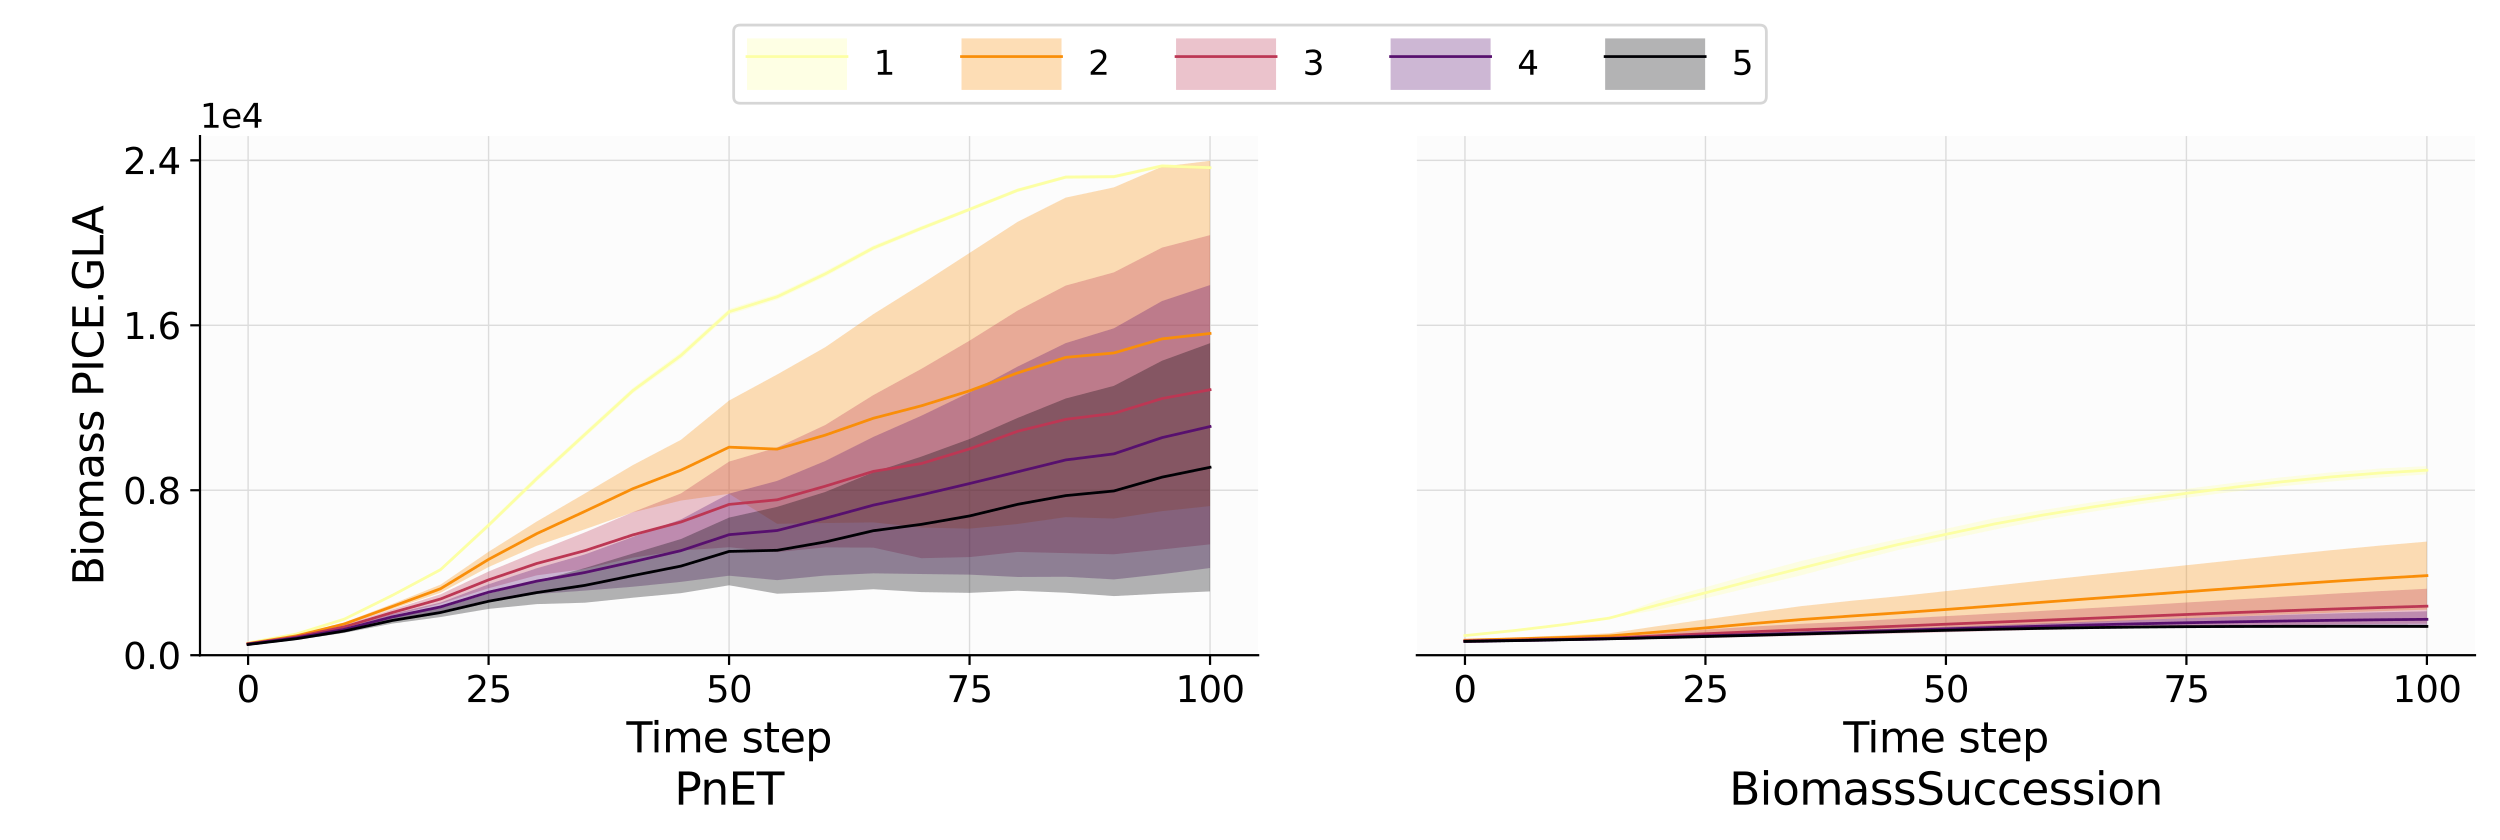<?xml version="1.0" encoding="utf-8" standalone="no"?>
<!DOCTYPE svg PUBLIC "-//W3C//DTD SVG 1.1//EN"
  "http://www.w3.org/Graphics/SVG/1.1/DTD/svg11.dtd">
<svg xmlns:xlink="http://www.w3.org/1999/xlink" width="900pt" height="302.4pt" viewBox="0 0 900 302.4" xmlns="http://www.w3.org/2000/svg" version="1.1">
 <defs>
  <style type="text/css">*{stroke-linejoin: round; stroke-linecap: butt}</style>
 </defs>
 <g id="figure_1">
  <g id="patch_1">
   <path d="M 0 302.4 
L 900 302.4 
L 900 0 
L 0 0 
z
" style="fill: #ffffff"/>
  </g>
  <g id="axes_1">
   <g id="patch_2">
    <path d="M 72 235.872 
L 452.93 235.872 
L 452.93 48.989 
L 72 48.989 
z
" style="fill: #fcfcfc"/>
   </g>
   <g id="matplotlib.axis_1">
    <g id="xtick_1">
     <g id="line2d_1">
      <path d="M 89.315 235.872 
L 89.315 48.989 
" clip-path="url(#p91e20b090f)" style="fill: none; stroke: #dcdcdc; stroke-width: 0.5; stroke-linecap: square"/>
     </g>
     <g id="line2d_2">
      <defs>
       <path id="m07c3b98fb4" d="M 0 0 
L 0 3.5 
" style="stroke: #000000; stroke-width: 0.8"/>
      </defs>
      <g>
       <use xlink:href="#m07c3b98fb4" x="89.315" y="235.872" style="stroke: #000000; stroke-width: 0.8"/>
      </g>
     </g>
     <g id="text_1">
      <!-- 0 -->
      <g transform="translate(85.179 252.75) scale(0.13 -0.13)">
       <defs>
        <path id="DejaVuSans-30" d="M 2034 4250 
Q 1547 4250 1301 3770 
Q 1056 3291 1056 2328 
Q 1056 1369 1301 889 
Q 1547 409 2034 409 
Q 2525 409 2770 889 
Q 3016 1369 3016 2328 
Q 3016 3291 2770 3770 
Q 2525 4250 2034 4250 
z
M 2034 4750 
Q 2819 4750 3233 4129 
Q 3647 3509 3647 2328 
Q 3647 1150 3233 529 
Q 2819 -91 2034 -91 
Q 1250 -91 836 529 
Q 422 1150 422 2328 
Q 422 3509 836 4129 
Q 1250 4750 2034 4750 
z
" transform="scale(0.016)"/>
       </defs>
       <use xlink:href="#DejaVuSans-30"/>
      </g>
     </g>
    </g>
    <g id="xtick_2">
     <g id="line2d_3">
      <path d="M 175.89 235.872 
L 175.89 48.989 
" clip-path="url(#p91e20b090f)" style="fill: none; stroke: #dcdcdc; stroke-width: 0.5; stroke-linecap: square"/>
     </g>
     <g id="line2d_4">
      <g>
       <use xlink:href="#m07c3b98fb4" x="175.89" y="235.872" style="stroke: #000000; stroke-width: 0.8"/>
      </g>
     </g>
     <g id="text_2">
      <!-- 25 -->
      <g transform="translate(167.619 252.75) scale(0.13 -0.13)">
       <defs>
        <path id="DejaVuSans-32" d="M 1228 531 
L 3431 531 
L 3431 0 
L 469 0 
L 469 531 
Q 828 903 1448 1529 
Q 2069 2156 2228 2338 
Q 2531 2678 2651 2914 
Q 2772 3150 2772 3378 
Q 2772 3750 2511 3984 
Q 2250 4219 1831 4219 
Q 1534 4219 1204 4116 
Q 875 4013 500 3803 
L 500 4441 
Q 881 4594 1212 4672 
Q 1544 4750 1819 4750 
Q 2544 4750 2975 4387 
Q 3406 4025 3406 3419 
Q 3406 3131 3298 2873 
Q 3191 2616 2906 2266 
Q 2828 2175 2409 1742 
Q 1991 1309 1228 531 
z
" transform="scale(0.016)"/>
        <path id="DejaVuSans-35" d="M 691 4666 
L 3169 4666 
L 3169 4134 
L 1269 4134 
L 1269 2991 
Q 1406 3038 1543 3061 
Q 1681 3084 1819 3084 
Q 2600 3084 3056 2656 
Q 3513 2228 3513 1497 
Q 3513 744 3044 326 
Q 2575 -91 1722 -91 
Q 1428 -91 1123 -41 
Q 819 9 494 109 
L 494 744 
Q 775 591 1075 516 
Q 1375 441 1709 441 
Q 2250 441 2565 725 
Q 2881 1009 2881 1497 
Q 2881 1984 2565 2268 
Q 2250 2553 1709 2553 
Q 1456 2553 1204 2497 
Q 953 2441 691 2322 
L 691 4666 
z
" transform="scale(0.016)"/>
       </defs>
       <use xlink:href="#DejaVuSans-32"/>
       <use xlink:href="#DejaVuSans-35" x="63.623"/>
      </g>
     </g>
    </g>
    <g id="xtick_3">
     <g id="line2d_5">
      <path d="M 262.465 235.872 
L 262.465 48.989 
" clip-path="url(#p91e20b090f)" style="fill: none; stroke: #dcdcdc; stroke-width: 0.5; stroke-linecap: square"/>
     </g>
     <g id="line2d_6">
      <g>
       <use xlink:href="#m07c3b98fb4" x="262.465" y="235.872" style="stroke: #000000; stroke-width: 0.8"/>
      </g>
     </g>
     <g id="text_3">
      <!-- 50 -->
      <g transform="translate(254.194 252.75) scale(0.13 -0.13)">
       <use xlink:href="#DejaVuSans-35"/>
       <use xlink:href="#DejaVuSans-30" x="63.623"/>
      </g>
     </g>
    </g>
    <g id="xtick_4">
     <g id="line2d_7">
      <path d="M 349.04 235.872 
L 349.04 48.989 
" clip-path="url(#p91e20b090f)" style="fill: none; stroke: #dcdcdc; stroke-width: 0.5; stroke-linecap: square"/>
     </g>
     <g id="line2d_8">
      <g>
       <use xlink:href="#m07c3b98fb4" x="349.04" y="235.872" style="stroke: #000000; stroke-width: 0.8"/>
      </g>
     </g>
     <g id="text_4">
      <!-- 75 -->
      <g transform="translate(340.769 252.75) scale(0.13 -0.13)">
       <defs>
        <path id="DejaVuSans-37" d="M 525 4666 
L 3525 4666 
L 3525 4397 
L 1831 0 
L 1172 0 
L 2766 4134 
L 525 4134 
L 525 4666 
z
" transform="scale(0.016)"/>
       </defs>
       <use xlink:href="#DejaVuSans-37"/>
       <use xlink:href="#DejaVuSans-35" x="63.623"/>
      </g>
     </g>
    </g>
    <g id="xtick_5">
     <g id="line2d_9">
      <path d="M 435.615 235.872 
L 435.615 48.989 
" clip-path="url(#p91e20b090f)" style="fill: none; stroke: #dcdcdc; stroke-width: 0.5; stroke-linecap: square"/>
     </g>
     <g id="line2d_10">
      <g>
       <use xlink:href="#m07c3b98fb4" x="435.615" y="235.872" style="stroke: #000000; stroke-width: 0.8"/>
      </g>
     </g>
     <g id="text_5">
      <!-- 100 -->
      <g transform="translate(423.208 252.75) scale(0.13 -0.13)">
       <defs>
        <path id="DejaVuSans-31" d="M 794 531 
L 1825 531 
L 1825 4091 
L 703 3866 
L 703 4441 
L 1819 4666 
L 2450 4666 
L 2450 531 
L 3481 531 
L 3481 0 
L 794 0 
L 794 531 
z
" transform="scale(0.016)"/>
       </defs>
       <use xlink:href="#DejaVuSans-31"/>
       <use xlink:href="#DejaVuSans-30" x="63.623"/>
       <use xlink:href="#DejaVuSans-30" x="127.246"/>
      </g>
     </g>
    </g>
    <g id="text_6">
     <!-- Time step -->
     <g transform="translate(225.508 270.851) scale(0.15 -0.15)">
      <defs>
       <path id="DejaVuSans-54" d="M -19 4666 
L 3928 4666 
L 3928 4134 
L 2272 4134 
L 2272 0 
L 1638 0 
L 1638 4134 
L -19 4134 
L -19 4666 
z
" transform="scale(0.016)"/>
       <path id="DejaVuSans-69" d="M 603 3500 
L 1178 3500 
L 1178 0 
L 603 0 
L 603 3500 
z
M 603 4863 
L 1178 4863 
L 1178 4134 
L 603 4134 
L 603 4863 
z
" transform="scale(0.016)"/>
       <path id="DejaVuSans-6d" d="M 3328 2828 
Q 3544 3216 3844 3400 
Q 4144 3584 4550 3584 
Q 5097 3584 5394 3201 
Q 5691 2819 5691 2113 
L 5691 0 
L 5113 0 
L 5113 2094 
Q 5113 2597 4934 2840 
Q 4756 3084 4391 3084 
Q 3944 3084 3684 2787 
Q 3425 2491 3425 1978 
L 3425 0 
L 2847 0 
L 2847 2094 
Q 2847 2600 2669 2842 
Q 2491 3084 2119 3084 
Q 1678 3084 1418 2786 
Q 1159 2488 1159 1978 
L 1159 0 
L 581 0 
L 581 3500 
L 1159 3500 
L 1159 2956 
Q 1356 3278 1631 3431 
Q 1906 3584 2284 3584 
Q 2666 3584 2933 3390 
Q 3200 3197 3328 2828 
z
" transform="scale(0.016)"/>
       <path id="DejaVuSans-65" d="M 3597 1894 
L 3597 1613 
L 953 1613 
Q 991 1019 1311 708 
Q 1631 397 2203 397 
Q 2534 397 2845 478 
Q 3156 559 3463 722 
L 3463 178 
Q 3153 47 2828 -22 
Q 2503 -91 2169 -91 
Q 1331 -91 842 396 
Q 353 884 353 1716 
Q 353 2575 817 3079 
Q 1281 3584 2069 3584 
Q 2775 3584 3186 3129 
Q 3597 2675 3597 1894 
z
M 3022 2063 
Q 3016 2534 2758 2815 
Q 2500 3097 2075 3097 
Q 1594 3097 1305 2825 
Q 1016 2553 972 2059 
L 3022 2063 
z
" transform="scale(0.016)"/>
       <path id="DejaVuSans-20" transform="scale(0.016)"/>
       <path id="DejaVuSans-73" d="M 2834 3397 
L 2834 2853 
Q 2591 2978 2328 3040 
Q 2066 3103 1784 3103 
Q 1356 3103 1142 2972 
Q 928 2841 928 2578 
Q 928 2378 1081 2264 
Q 1234 2150 1697 2047 
L 1894 2003 
Q 2506 1872 2764 1633 
Q 3022 1394 3022 966 
Q 3022 478 2636 193 
Q 2250 -91 1575 -91 
Q 1294 -91 989 -36 
Q 684 19 347 128 
L 347 722 
Q 666 556 975 473 
Q 1284 391 1588 391 
Q 1994 391 2212 530 
Q 2431 669 2431 922 
Q 2431 1156 2273 1281 
Q 2116 1406 1581 1522 
L 1381 1569 
Q 847 1681 609 1914 
Q 372 2147 372 2553 
Q 372 3047 722 3315 
Q 1072 3584 1716 3584 
Q 2034 3584 2315 3537 
Q 2597 3491 2834 3397 
z
" transform="scale(0.016)"/>
       <path id="DejaVuSans-74" d="M 1172 4494 
L 1172 3500 
L 2356 3500 
L 2356 3053 
L 1172 3053 
L 1172 1153 
Q 1172 725 1289 603 
Q 1406 481 1766 481 
L 2356 481 
L 2356 0 
L 1766 0 
Q 1100 0 847 248 
Q 594 497 594 1153 
L 594 3053 
L 172 3053 
L 172 3500 
L 594 3500 
L 594 4494 
L 1172 4494 
z
" transform="scale(0.016)"/>
       <path id="DejaVuSans-70" d="M 1159 525 
L 1159 -1331 
L 581 -1331 
L 581 3500 
L 1159 3500 
L 1159 2969 
Q 1341 3281 1617 3432 
Q 1894 3584 2278 3584 
Q 2916 3584 3314 3078 
Q 3713 2572 3713 1747 
Q 3713 922 3314 415 
Q 2916 -91 2278 -91 
Q 1894 -91 1617 61 
Q 1341 213 1159 525 
z
M 3116 1747 
Q 3116 2381 2855 2742 
Q 2594 3103 2138 3103 
Q 1681 3103 1420 2742 
Q 1159 2381 1159 1747 
Q 1159 1113 1420 752 
Q 1681 391 2138 391 
Q 2594 391 2855 752 
Q 3116 1113 3116 1747 
z
" transform="scale(0.016)"/>
      </defs>
      <use xlink:href="#DejaVuSans-54"/>
      <use xlink:href="#DejaVuSans-69" x="57.959"/>
      <use xlink:href="#DejaVuSans-6d" x="85.742"/>
      <use xlink:href="#DejaVuSans-65" x="183.154"/>
      <use xlink:href="#DejaVuSans-20" x="244.678"/>
      <use xlink:href="#DejaVuSans-73" x="276.465"/>
      <use xlink:href="#DejaVuSans-74" x="328.564"/>
      <use xlink:href="#DejaVuSans-65" x="367.773"/>
      <use xlink:href="#DejaVuSans-70" x="429.297"/>
     </g>
    </g>
   </g>
   <g id="matplotlib.axis_2">
    <g id="ytick_1">
     <g id="line2d_11">
      <path d="M 72 235.872 
L 452.93 235.872 
" clip-path="url(#p91e20b090f)" style="fill: none; stroke: #dcdcdc; stroke-width: 0.5; stroke-linecap: square"/>
     </g>
     <g id="line2d_12">
      <defs>
       <path id="m79fc0d1251" d="M 0 0 
L -3.5 0 
" style="stroke: #000000; stroke-width: 0.8"/>
      </defs>
      <g>
       <use xlink:href="#m79fc0d1251" x="72" y="235.872" style="stroke: #000000; stroke-width: 0.8"/>
      </g>
     </g>
     <g id="text_7">
      <!-- 0.0 -->
      <g transform="translate(44.326 240.811) scale(0.13 -0.13)">
       <defs>
        <path id="DejaVuSans-2e" d="M 684 794 
L 1344 794 
L 1344 0 
L 684 0 
L 684 794 
z
" transform="scale(0.016)"/>
       </defs>
       <use xlink:href="#DejaVuSans-30"/>
       <use xlink:href="#DejaVuSans-2e" x="63.623"/>
       <use xlink:href="#DejaVuSans-30" x="95.41"/>
      </g>
     </g>
    </g>
    <g id="ytick_2">
     <g id="line2d_13">
      <path d="M 72 176.489 
L 452.93 176.489 
" clip-path="url(#p91e20b090f)" style="fill: none; stroke: #dcdcdc; stroke-width: 0.5; stroke-linecap: square"/>
     </g>
     <g id="line2d_14">
      <g>
       <use xlink:href="#m79fc0d1251" x="72" y="176.489" style="stroke: #000000; stroke-width: 0.8"/>
      </g>
     </g>
     <g id="text_8">
      <!-- 0.8 -->
      <g transform="translate(44.326 181.428) scale(0.13 -0.13)">
       <defs>
        <path id="DejaVuSans-38" d="M 2034 2216 
Q 1584 2216 1326 1975 
Q 1069 1734 1069 1313 
Q 1069 891 1326 650 
Q 1584 409 2034 409 
Q 2484 409 2743 651 
Q 3003 894 3003 1313 
Q 3003 1734 2745 1975 
Q 2488 2216 2034 2216 
z
M 1403 2484 
Q 997 2584 770 2862 
Q 544 3141 544 3541 
Q 544 4100 942 4425 
Q 1341 4750 2034 4750 
Q 2731 4750 3128 4425 
Q 3525 4100 3525 3541 
Q 3525 3141 3298 2862 
Q 3072 2584 2669 2484 
Q 3125 2378 3379 2068 
Q 3634 1759 3634 1313 
Q 3634 634 3220 271 
Q 2806 -91 2034 -91 
Q 1263 -91 848 271 
Q 434 634 434 1313 
Q 434 1759 690 2068 
Q 947 2378 1403 2484 
z
M 1172 3481 
Q 1172 3119 1398 2916 
Q 1625 2713 2034 2713 
Q 2441 2713 2670 2916 
Q 2900 3119 2900 3481 
Q 2900 3844 2670 4047 
Q 2441 4250 2034 4250 
Q 1625 4250 1398 4047 
Q 1172 3844 1172 3481 
z
" transform="scale(0.016)"/>
       </defs>
       <use xlink:href="#DejaVuSans-30"/>
       <use xlink:href="#DejaVuSans-2e" x="63.623"/>
       <use xlink:href="#DejaVuSans-38" x="95.41"/>
      </g>
     </g>
    </g>
    <g id="ytick_3">
     <g id="line2d_15">
      <path d="M 72 117.105 
L 452.93 117.105 
" clip-path="url(#p91e20b090f)" style="fill: none; stroke: #dcdcdc; stroke-width: 0.5; stroke-linecap: square"/>
     </g>
     <g id="line2d_16">
      <g>
       <use xlink:href="#m79fc0d1251" x="72" y="117.105" style="stroke: #000000; stroke-width: 0.8"/>
      </g>
     </g>
     <g id="text_9">
      <!-- 1.6 -->
      <g transform="translate(44.326 122.044) scale(0.13 -0.13)">
       <defs>
        <path id="DejaVuSans-36" d="M 2113 2584 
Q 1688 2584 1439 2293 
Q 1191 2003 1191 1497 
Q 1191 994 1439 701 
Q 1688 409 2113 409 
Q 2538 409 2786 701 
Q 3034 994 3034 1497 
Q 3034 2003 2786 2293 
Q 2538 2584 2113 2584 
z
M 3366 4563 
L 3366 3988 
Q 3128 4100 2886 4159 
Q 2644 4219 2406 4219 
Q 1781 4219 1451 3797 
Q 1122 3375 1075 2522 
Q 1259 2794 1537 2939 
Q 1816 3084 2150 3084 
Q 2853 3084 3261 2657 
Q 3669 2231 3669 1497 
Q 3669 778 3244 343 
Q 2819 -91 2113 -91 
Q 1303 -91 875 529 
Q 447 1150 447 2328 
Q 447 3434 972 4092 
Q 1497 4750 2381 4750 
Q 2619 4750 2861 4703 
Q 3103 4656 3366 4563 
z
" transform="scale(0.016)"/>
       </defs>
       <use xlink:href="#DejaVuSans-31"/>
       <use xlink:href="#DejaVuSans-2e" x="63.623"/>
       <use xlink:href="#DejaVuSans-36" x="95.41"/>
      </g>
     </g>
    </g>
    <g id="ytick_4">
     <g id="line2d_17">
      <path d="M 72 57.722 
L 452.93 57.722 
" clip-path="url(#p91e20b090f)" style="fill: none; stroke: #dcdcdc; stroke-width: 0.5; stroke-linecap: square"/>
     </g>
     <g id="line2d_18">
      <g>
       <use xlink:href="#m79fc0d1251" x="72" y="57.722" style="stroke: #000000; stroke-width: 0.8"/>
      </g>
     </g>
     <g id="text_10">
      <!-- 2.4 -->
      <g transform="translate(44.326 62.661) scale(0.13 -0.13)">
       <defs>
        <path id="DejaVuSans-34" d="M 2419 4116 
L 825 1625 
L 2419 1625 
L 2419 4116 
z
M 2253 4666 
L 3047 4666 
L 3047 1625 
L 3713 1625 
L 3713 1100 
L 3047 1100 
L 3047 0 
L 2419 0 
L 2419 1100 
L 313 1100 
L 313 1709 
L 2253 4666 
z
" transform="scale(0.016)"/>
       </defs>
       <use xlink:href="#DejaVuSans-32"/>
       <use xlink:href="#DejaVuSans-2e" x="63.623"/>
       <use xlink:href="#DejaVuSans-34" x="95.41"/>
      </g>
     </g>
    </g>
    <g id="text_11">
     <!-- Biomass PICE.GLA -->
     <g transform="translate(37.206 210.732) rotate(-90) scale(0.15 -0.15)">
      <defs>
       <path id="DejaVuSans-42" d="M 1259 2228 
L 1259 519 
L 2272 519 
Q 2781 519 3026 730 
Q 3272 941 3272 1375 
Q 3272 1813 3026 2020 
Q 2781 2228 2272 2228 
L 1259 2228 
z
M 1259 4147 
L 1259 2741 
L 2194 2741 
Q 2656 2741 2882 2914 
Q 3109 3088 3109 3444 
Q 3109 3797 2882 3972 
Q 2656 4147 2194 4147 
L 1259 4147 
z
M 628 4666 
L 2241 4666 
Q 2963 4666 3353 4366 
Q 3744 4066 3744 3513 
Q 3744 3084 3544 2831 
Q 3344 2578 2956 2516 
Q 3422 2416 3680 2098 
Q 3938 1781 3938 1306 
Q 3938 681 3513 340 
Q 3088 0 2303 0 
L 628 0 
L 628 4666 
z
" transform="scale(0.016)"/>
       <path id="DejaVuSans-6f" d="M 1959 3097 
Q 1497 3097 1228 2736 
Q 959 2375 959 1747 
Q 959 1119 1226 758 
Q 1494 397 1959 397 
Q 2419 397 2687 759 
Q 2956 1122 2956 1747 
Q 2956 2369 2687 2733 
Q 2419 3097 1959 3097 
z
M 1959 3584 
Q 2709 3584 3137 3096 
Q 3566 2609 3566 1747 
Q 3566 888 3137 398 
Q 2709 -91 1959 -91 
Q 1206 -91 779 398 
Q 353 888 353 1747 
Q 353 2609 779 3096 
Q 1206 3584 1959 3584 
z
" transform="scale(0.016)"/>
       <path id="DejaVuSans-61" d="M 2194 1759 
Q 1497 1759 1228 1600 
Q 959 1441 959 1056 
Q 959 750 1161 570 
Q 1363 391 1709 391 
Q 2188 391 2477 730 
Q 2766 1069 2766 1631 
L 2766 1759 
L 2194 1759 
z
M 3341 1997 
L 3341 0 
L 2766 0 
L 2766 531 
Q 2569 213 2275 61 
Q 1981 -91 1556 -91 
Q 1019 -91 701 211 
Q 384 513 384 1019 
Q 384 1609 779 1909 
Q 1175 2209 1959 2209 
L 2766 2209 
L 2766 2266 
Q 2766 2663 2505 2880 
Q 2244 3097 1772 3097 
Q 1472 3097 1187 3025 
Q 903 2953 641 2809 
L 641 3341 
Q 956 3463 1253 3523 
Q 1550 3584 1831 3584 
Q 2591 3584 2966 3190 
Q 3341 2797 3341 1997 
z
" transform="scale(0.016)"/>
       <path id="DejaVuSans-50" d="M 1259 4147 
L 1259 2394 
L 2053 2394 
Q 2494 2394 2734 2622 
Q 2975 2850 2975 3272 
Q 2975 3691 2734 3919 
Q 2494 4147 2053 4147 
L 1259 4147 
z
M 628 4666 
L 2053 4666 
Q 2838 4666 3239 4311 
Q 3641 3956 3641 3272 
Q 3641 2581 3239 2228 
Q 2838 1875 2053 1875 
L 1259 1875 
L 1259 0 
L 628 0 
L 628 4666 
z
" transform="scale(0.016)"/>
       <path id="DejaVuSans-49" d="M 628 4666 
L 1259 4666 
L 1259 0 
L 628 0 
L 628 4666 
z
" transform="scale(0.016)"/>
       <path id="DejaVuSans-43" d="M 4122 4306 
L 4122 3641 
Q 3803 3938 3442 4084 
Q 3081 4231 2675 4231 
Q 1875 4231 1450 3742 
Q 1025 3253 1025 2328 
Q 1025 1406 1450 917 
Q 1875 428 2675 428 
Q 3081 428 3442 575 
Q 3803 722 4122 1019 
L 4122 359 
Q 3791 134 3420 21 
Q 3050 -91 2638 -91 
Q 1578 -91 968 557 
Q 359 1206 359 2328 
Q 359 3453 968 4101 
Q 1578 4750 2638 4750 
Q 3056 4750 3426 4639 
Q 3797 4528 4122 4306 
z
" transform="scale(0.016)"/>
       <path id="DejaVuSans-45" d="M 628 4666 
L 3578 4666 
L 3578 4134 
L 1259 4134 
L 1259 2753 
L 3481 2753 
L 3481 2222 
L 1259 2222 
L 1259 531 
L 3634 531 
L 3634 0 
L 628 0 
L 628 4666 
z
" transform="scale(0.016)"/>
       <path id="DejaVuSans-47" d="M 3809 666 
L 3809 1919 
L 2778 1919 
L 2778 2438 
L 4434 2438 
L 4434 434 
Q 4069 175 3628 42 
Q 3188 -91 2688 -91 
Q 1594 -91 976 548 
Q 359 1188 359 2328 
Q 359 3472 976 4111 
Q 1594 4750 2688 4750 
Q 3144 4750 3555 4637 
Q 3966 4525 4313 4306 
L 4313 3634 
Q 3963 3931 3569 4081 
Q 3175 4231 2741 4231 
Q 1884 4231 1454 3753 
Q 1025 3275 1025 2328 
Q 1025 1384 1454 906 
Q 1884 428 2741 428 
Q 3075 428 3337 486 
Q 3600 544 3809 666 
z
" transform="scale(0.016)"/>
       <path id="DejaVuSans-4c" d="M 628 4666 
L 1259 4666 
L 1259 531 
L 3531 531 
L 3531 0 
L 628 0 
L 628 4666 
z
" transform="scale(0.016)"/>
       <path id="DejaVuSans-41" d="M 2188 4044 
L 1331 1722 
L 3047 1722 
L 2188 4044 
z
M 1831 4666 
L 2547 4666 
L 4325 0 
L 3669 0 
L 3244 1197 
L 1141 1197 
L 716 0 
L 50 0 
L 1831 4666 
z
" transform="scale(0.016)"/>
      </defs>
      <use xlink:href="#DejaVuSans-42"/>
      <use xlink:href="#DejaVuSans-69" x="68.604"/>
      <use xlink:href="#DejaVuSans-6f" x="96.387"/>
      <use xlink:href="#DejaVuSans-6d" x="157.568"/>
      <use xlink:href="#DejaVuSans-61" x="254.98"/>
      <use xlink:href="#DejaVuSans-73" x="316.26"/>
      <use xlink:href="#DejaVuSans-73" x="368.359"/>
      <use xlink:href="#DejaVuSans-20" x="420.459"/>
      <use xlink:href="#DejaVuSans-50" x="452.246"/>
      <use xlink:href="#DejaVuSans-49" x="512.549"/>
      <use xlink:href="#DejaVuSans-43" x="542.041"/>
      <use xlink:href="#DejaVuSans-45" x="611.865"/>
      <use xlink:href="#DejaVuSans-2e" x="675.049"/>
      <use xlink:href="#DejaVuSans-47" x="706.836"/>
      <use xlink:href="#DejaVuSans-4c" x="784.326"/>
      <use xlink:href="#DejaVuSans-41" x="842.289"/>
     </g>
    </g>
    <g id="text_12">
     <!-- 1e4 -->
     <g transform="translate(72 45.989) scale(0.12 -0.12)">
      <use xlink:href="#DejaVuSans-31"/>
      <use xlink:href="#DejaVuSans-65" x="63.623"/>
      <use xlink:href="#DejaVuSans-34" x="125.146"/>
     </g>
    </g>
   </g>
   <g id="PolyCollection_1">
    <defs>
     <path id="m59a5bcee38" d="M 89.315 -70.89 
L 89.315 -70.999 
L 106.63 -74.256 
L 123.945 -79.712 
L 141.26 -88.484 
L 158.575 -97.867 
L 175.89 -114.173 
L 193.205 -131.077 
L 210.52 -146.946 
L 227.835 -162.771 
L 245.15 -175.594 
L 262.465 -191.21 
L 279.78 -196.551 
L 297.095 -204.774 
L 314.41 -214.007 
L 331.725 -221.009 
L 349.04 -227.708 
L 366.355 -234.58 
L 383.67 -239.233 
L 400.985 -239.415 
L 418.3 -243.272 
L 435.615 -242.624 
L 435.615 -241.446 
L 435.615 -241.446 
L 418.3 -242.032 
L 400.985 -238.185 
L 383.67 -238.05 
L 366.355 -233.256 
L 349.04 -226.361 
L 331.725 -219.463 
L 314.41 -212.286 
L 297.095 -202.834 
L 279.78 -194.577 
L 262.465 -189.113 
L 245.15 -173.283 
L 227.835 -160.783 
L 210.52 -144.973 
L 193.205 -129.081 
L 175.89 -112.471 
L 158.575 -96.75 
L 141.26 -87.698 
L 123.945 -79.309 
L 106.63 -74.032 
L 89.315 -70.89 
z
"/>
    </defs>
    <g clip-path="url(#p91e20b090f)">
     <use xlink:href="#m59a5bcee38" x="0" y="302.4" style="fill: #fcffa4; fill-opacity: 0.3"/>
    </g>
   </g>
   <g id="PolyCollection_2">
    <defs>
     <path id="md9b98020d4" d="M 89.315 -70.555 
L 89.315 -70.898 
L 106.63 -73.799 
L 123.945 -78.321 
L 141.26 -84.985 
L 158.575 -91.921 
L 175.89 -103.777 
L 193.205 -114.647 
L 210.52 -124.739 
L 227.835 -134.977 
L 245.15 -144.082 
L 262.465 -158.211 
L 279.78 -167.599 
L 297.095 -177.419 
L 314.41 -189.319 
L 331.725 -200.155 
L 349.04 -211.353 
L 366.355 -222.553 
L 383.67 -231.266 
L 400.985 -234.951 
L 418.3 -242.408 
L 435.615 -244.512 
L 435.615 -120.212 
L 435.615 -120.212 
L 418.3 -118.396 
L 400.985 -115.724 
L 383.67 -116.234 
L 366.355 -113.773 
L 349.04 -112.091 
L 331.725 -112.49 
L 314.41 -114.346 
L 297.095 -114.107 
L 279.78 -113.834 
L 262.465 -124.632 
L 245.15 -122.199 
L 227.835 -117.961 
L 210.52 -111.855 
L 193.205 -105.916 
L 175.89 -98.266 
L 158.575 -88.987 
L 141.26 -83.166 
L 123.945 -77.233 
L 106.63 -73.184 
L 89.315 -70.555 
z
"/>
    </defs>
    <g clip-path="url(#p91e20b090f)">
     <use xlink:href="#md9b98020d4" x="0" y="302.4" style="fill: #f98e09; fill-opacity: 0.3"/>
    </g>
   </g>
   <g id="PolyCollection_3">
    <defs>
     <path id="m17a793e70e" d="M 89.315 -70.382 
L 89.315 -70.83 
L 106.63 -73.506 
L 123.945 -77.425 
L 141.26 -83.016 
L 158.575 -88.458 
L 175.89 -96.667 
L 193.205 -103.808 
L 210.52 -110.731 
L 227.835 -118.035 
L 245.15 -124.776 
L 262.465 -136.234 
L 279.78 -141.32 
L 297.095 -149.398 
L 314.41 -160.179 
L 331.725 -169.633 
L 349.04 -179.773 
L 366.355 -190.6 
L 383.67 -199.6 
L 400.985 -204.345 
L 418.3 -213.256 
L 435.615 -217.757 
L 435.615 -106.44 
L 435.615 -106.44 
L 418.3 -104.606 
L 400.985 -102.856 
L 383.67 -103.277 
L 366.355 -103.7 
L 349.04 -101.848 
L 331.725 -101.448 
L 314.41 -105.246 
L 297.095 -105.354 
L 279.78 -103.634 
L 262.465 -105.397 
L 245.15 -104.194 
L 227.835 -101.655 
L 210.52 -97.584 
L 193.205 -95.275 
L 175.89 -90.639 
L 158.575 -85.057 
L 141.26 -80.771 
L 123.945 -76.041 
L 106.63 -72.7 
L 89.315 -70.382 
z
"/>
    </defs>
    <g clip-path="url(#p91e20b090f)">
     <use xlink:href="#m17a793e70e" x="0" y="302.4" style="fill: #bc3754; fill-opacity: 0.3"/>
    </g>
   </g>
   <g id="PolyCollection_4">
    <defs>
     <path id="mec949d77ba" d="M 89.315 -70.26 
L 89.315 -70.744 
L 106.63 -73.19 
L 123.945 -76.527 
L 141.26 -81.417 
L 158.575 -85.492 
L 175.89 -92.056 
L 193.205 -97.833 
L 210.52 -102.801 
L 227.835 -109.113 
L 245.15 -115.42 
L 262.465 -124.693 
L 279.78 -129.292 
L 297.095 -136.452 
L 314.41 -145.124 
L 331.725 -152.762 
L 349.04 -161.133 
L 366.355 -170.438 
L 383.67 -178.896 
L 400.985 -184.21 
L 418.3 -194.029 
L 435.615 -199.782 
L 435.615 -97.916 
L 435.615 -97.916 
L 418.3 -95.682 
L 400.985 -93.809 
L 383.67 -94.764 
L 366.355 -94.684 
L 349.04 -95.531 
L 331.725 -95.75 
L 314.41 -95.993 
L 297.095 -95.203 
L 279.78 -93.551 
L 262.465 -95.144 
L 245.15 -92.928 
L 227.835 -91.177 
L 210.52 -89.789 
L 193.205 -88.549 
L 175.89 -86.384 
L 158.575 -82.32 
L 141.26 -79.267 
L 123.945 -75.164 
L 106.63 -72.317 
L 89.315 -70.26 
z
"/>
    </defs>
    <g clip-path="url(#p91e20b090f)">
     <use xlink:href="#mec949d77ba" x="0" y="302.4" style="fill: #57106e; fill-opacity: 0.3"/>
    </g>
   </g>
   <g id="PolyCollection_5">
    <defs>
     <path id="m3519fc91fa" d="M 89.315 -70.138 
L 89.315 -70.633 
L 106.63 -72.891 
L 123.945 -75.899 
L 141.26 -80.169 
L 158.575 -83.541 
L 175.89 -88.721 
L 193.205 -93.229 
L 210.52 -97.894 
L 227.835 -103.153 
L 245.15 -108.358 
L 262.465 -116.074 
L 279.78 -119.938 
L 297.095 -125.305 
L 314.41 -132.411 
L 331.725 -138.04 
L 349.04 -144.358 
L 366.355 -151.956 
L 383.67 -158.947 
L 400.985 -163.493 
L 418.3 -172.532 
L 435.615 -178.859 
L 435.615 -89.493 
L 435.615 -89.493 
L 418.3 -88.708 
L 400.985 -87.81 
L 383.67 -89.021 
L 366.355 -89.731 
L 349.04 -88.968 
L 331.725 -89.239 
L 314.41 -90.284 
L 297.095 -89.312 
L 279.78 -88.661 
L 262.465 -91.694 
L 245.15 -88.862 
L 227.835 -87.224 
L 210.52 -85.423 
L 193.205 -84.921 
L 175.89 -83.195 
L 158.575 -80.263 
L 141.26 -77.914 
L 123.945 -74.567 
L 106.63 -72.024 
L 89.315 -70.138 
z
"/>
    </defs>
    <g clip-path="url(#p91e20b090f)">
     <use xlink:href="#m3519fc91fa" x="0" y="302.4" style="fill: #000004; fill-opacity: 0.3"/>
    </g>
   </g>
   <g id="line2d_19">
    <path d="M 89.315 231.455 
L 106.63 228.256 
L 123.945 222.889 
L 141.26 214.309 
L 158.575 205.092 
L 175.89 189.078 
L 193.205 172.321 
L 210.52 156.441 
L 227.835 140.623 
L 245.15 127.962 
L 262.465 112.238 
L 279.78 106.836 
L 297.095 98.596 
L 314.41 89.254 
L 331.725 82.164 
L 349.04 75.366 
L 366.355 68.482 
L 383.67 63.759 
L 400.985 63.6 
L 418.3 59.748 
L 435.615 60.365 
" clip-path="url(#p91e20b090f)" style="fill: none; stroke: #fcffa4; stroke-linecap: square"/>
   </g>
   <g id="line2d_20">
    <path d="M 89.315 231.674 
L 106.63 228.909 
L 123.945 224.623 
L 141.26 218.325 
L 158.575 211.946 
L 175.89 201.378 
L 193.205 192.119 
L 210.52 184.103 
L 227.835 175.931 
L 245.15 169.26 
L 262.465 160.978 
L 279.78 161.684 
L 297.095 156.637 
L 314.41 150.567 
L 331.725 146.077 
L 349.04 140.678 
L 366.355 134.237 
L 383.67 128.65 
L 400.985 127.062 
L 418.3 121.998 
L 435.615 120.038 
" clip-path="url(#p91e20b090f)" style="fill: none; stroke: #f98e09; stroke-linecap: square"/>
   </g>
   <g id="line2d_21">
    <path d="M 89.315 231.794 
L 106.63 229.297 
L 123.945 225.667 
L 141.26 220.507 
L 158.575 215.642 
L 175.89 208.747 
L 193.205 202.858 
L 210.52 198.242 
L 227.835 192.555 
L 245.15 187.915 
L 262.465 181.585 
L 279.78 179.923 
L 297.095 175.024 
L 314.41 169.688 
L 331.725 166.859 
L 349.04 161.59 
L 366.355 155.25 
L 383.67 150.961 
L 400.985 148.8 
L 418.3 143.469 
L 435.615 140.301 
" clip-path="url(#p91e20b090f)" style="fill: none; stroke: #bc3754; stroke-linecap: square"/>
   </g>
   <g id="line2d_22">
    <path d="M 89.315 231.898 
L 106.63 229.647 
L 123.945 226.554 
L 141.26 222.058 
L 158.575 218.494 
L 175.89 213.18 
L 193.205 209.209 
L 210.52 206.105 
L 227.835 202.255 
L 245.15 198.226 
L 262.465 192.482 
L 279.78 190.979 
L 297.095 186.572 
L 314.41 181.842 
L 331.725 178.144 
L 349.04 174.068 
L 366.355 169.839 
L 383.67 165.57 
L 400.985 163.391 
L 418.3 157.545 
L 435.615 153.551 
" clip-path="url(#p91e20b090f)" style="fill: none; stroke: #57106e; stroke-linecap: square"/>
   </g>
   <g id="line2d_23">
    <path d="M 89.315 232.015 
L 106.63 229.942 
L 123.945 227.167 
L 141.26 223.358 
L 158.575 220.498 
L 175.89 216.442 
L 193.205 213.325 
L 210.52 210.742 
L 227.835 207.212 
L 245.15 203.79 
L 262.465 198.516 
L 279.78 198.101 
L 297.095 195.092 
L 314.41 191.052 
L 331.725 188.761 
L 349.04 185.737 
L 366.355 181.556 
L 383.67 178.416 
L 400.985 176.749 
L 418.3 171.78 
L 435.615 168.224 
" clip-path="url(#p91e20b090f)" style="fill: none; stroke: #000004; stroke-linecap: square"/>
   </g>
   <g id="patch_3">
    <path d="M 72 235.872 
L 72 48.989 
" style="fill: none; stroke: #000000; stroke-width: 0.8; stroke-linejoin: miter; stroke-linecap: square"/>
   </g>
   <g id="patch_4">
    <path d="M 72 235.872 
L 452.93 235.872 
" style="fill: none; stroke: #000000; stroke-width: 0.8; stroke-linejoin: miter; stroke-linecap: square"/>
   </g>
   <g id="text_13">
    <!-- PnET -->
    <g transform="translate(242.77 289.675) scale(0.16 -0.16)">
     <defs>
      <path id="DejaVuSans-6e" d="M 3513 2113 
L 3513 0 
L 2938 0 
L 2938 2094 
Q 2938 2591 2744 2837 
Q 2550 3084 2163 3084 
Q 1697 3084 1428 2787 
Q 1159 2491 1159 1978 
L 1159 0 
L 581 0 
L 581 3500 
L 1159 3500 
L 1159 2956 
Q 1366 3272 1645 3428 
Q 1925 3584 2291 3584 
Q 2894 3584 3203 3211 
Q 3513 2838 3513 2113 
z
" transform="scale(0.016)"/>
     </defs>
     <use xlink:href="#DejaVuSans-50"/>
     <use xlink:href="#DejaVuSans-6e" x="58.553"/>
     <use xlink:href="#DejaVuSans-45" x="121.932"/>
     <use xlink:href="#DejaVuSans-54" x="185.115"/>
    </g>
   </g>
   <g id="legend_1">
    <g id="patch_5">
     <path d="M 266.512 37.164 
L 633.487 37.164 
Q 635.888 37.164 635.888 34.764 
L 635.888 11.424 
Q 635.888 9.024 633.487 9.024 
L 266.512 9.024 
Q 264.113 9.024 264.113 11.424 
L 264.113 34.764 
Q 264.113 37.164 266.512 37.164 
z
" style="fill: #ffffff; opacity: 0.8; stroke: #cccccc; stroke-linejoin: miter"/>
    </g>
    <g id="patch_6">
     <path d="M 268.913 32.364 
L 304.913 32.364 
L 304.913 13.824 
L 268.913 13.824 
z
" style="fill: #fcffa4; fill-opacity: 0.3"/>
    </g>
    <g id="line2d_24">
     <path d="M 268.913 20.364 
L 286.913 20.364 
L 304.913 20.364 
" style="fill: none; stroke: #fcffa4; stroke-linecap: square"/>
    </g>
    <g id="text_14">
     <!-- 1 -->
     <g transform="translate(314.512 26.904) scale(0.12 -0.12)">
      <use xlink:href="#DejaVuSans-31"/>
     </g>
    </g>
    <g id="patch_7">
     <path d="M 346.147 32.364 
L 382.147 32.364 
L 382.147 13.824 
L 346.147 13.824 
z
" style="fill: #f98e09; fill-opacity: 0.3"/>
    </g>
    <g id="line2d_25">
     <path d="M 346.147 20.364 
L 364.147 20.364 
L 382.147 20.364 
" style="fill: none; stroke: #f98e09; stroke-linecap: square"/>
    </g>
    <g id="text_15">
     <!-- 2 -->
     <g transform="translate(391.748 26.904) scale(0.12 -0.12)">
      <use xlink:href="#DejaVuSans-32"/>
     </g>
    </g>
    <g id="patch_8">
     <path d="M 423.382 32.364 
L 459.382 32.364 
L 459.382 13.824 
L 423.382 13.824 
z
" style="fill: #bc3754; fill-opacity: 0.3"/>
    </g>
    <g id="line2d_26">
     <path d="M 423.382 20.364 
L 441.382 20.364 
L 459.382 20.364 
" style="fill: none; stroke: #bc3754; stroke-linecap: square"/>
    </g>
    <g id="text_16">
     <!-- 3 -->
     <g transform="translate(468.983 26.904) scale(0.12 -0.12)">
      <defs>
       <path id="DejaVuSans-33" d="M 2597 2516 
Q 3050 2419 3304 2112 
Q 3559 1806 3559 1356 
Q 3559 666 3084 287 
Q 2609 -91 1734 -91 
Q 1441 -91 1130 -33 
Q 819 25 488 141 
L 488 750 
Q 750 597 1062 519 
Q 1375 441 1716 441 
Q 2309 441 2620 675 
Q 2931 909 2931 1356 
Q 2931 1769 2642 2001 
Q 2353 2234 1838 2234 
L 1294 2234 
L 1294 2753 
L 1863 2753 
Q 2328 2753 2575 2939 
Q 2822 3125 2822 3475 
Q 2822 3834 2567 4026 
Q 2313 4219 1838 4219 
Q 1578 4219 1281 4162 
Q 984 4106 628 3988 
L 628 4550 
Q 988 4650 1302 4700 
Q 1616 4750 1894 4750 
Q 2613 4750 3031 4423 
Q 3450 4097 3450 3541 
Q 3450 3153 3228 2886 
Q 3006 2619 2597 2516 
z
" transform="scale(0.016)"/>
      </defs>
      <use xlink:href="#DejaVuSans-33"/>
     </g>
    </g>
    <g id="patch_9">
     <path d="M 500.618 32.364 
L 536.617 32.364 
L 536.617 13.824 
L 500.618 13.824 
z
" style="fill: #57106e; fill-opacity: 0.3"/>
    </g>
    <g id="line2d_27">
     <path d="M 500.618 20.364 
L 518.617 20.364 
L 536.617 20.364 
" style="fill: none; stroke: #57106e; stroke-linecap: square"/>
    </g>
    <g id="text_17">
     <!-- 4 -->
     <g transform="translate(546.217 26.904) scale(0.12 -0.12)">
      <use xlink:href="#DejaVuSans-34"/>
     </g>
    </g>
    <g id="patch_10">
     <path d="M 577.852 32.364 
L 613.852 32.364 
L 613.852 13.824 
L 577.852 13.824 
z
" style="fill: #000004; fill-opacity: 0.3"/>
    </g>
    <g id="line2d_28">
     <path d="M 577.852 20.364 
L 595.852 20.364 
L 613.852 20.364 
" style="fill: none; stroke: #000004; stroke-linecap: square"/>
    </g>
    <g id="text_18">
     <!-- 5 -->
     <g transform="translate(623.452 26.904) scale(0.12 -0.12)">
      <use xlink:href="#DejaVuSans-35"/>
     </g>
    </g>
   </g>
  </g>
  <g id="axes_2">
   <g id="patch_11">
    <path d="M 510.07 235.872 
L 891 235.872 
L 891 48.989 
L 510.07 48.989 
z
" style="fill: #fcfcfc"/>
   </g>
   <g id="matplotlib.axis_3">
    <g id="xtick_6">
     <g id="line2d_29">
      <path d="M 527.385 235.872 
L 527.385 48.989 
" clip-path="url(#pd75d2790ca)" style="fill: none; stroke: #dcdcdc; stroke-width: 0.5; stroke-linecap: square"/>
     </g>
     <g id="line2d_30">
      <g>
       <use xlink:href="#m07c3b98fb4" x="527.385" y="235.872" style="stroke: #000000; stroke-width: 0.8"/>
      </g>
     </g>
     <g id="text_19">
      <!-- 0 -->
      <g transform="translate(523.249 252.75) scale(0.13 -0.13)">
       <use xlink:href="#DejaVuSans-30"/>
      </g>
     </g>
    </g>
    <g id="xtick_7">
     <g id="line2d_31">
      <path d="M 613.96 235.872 
L 613.96 48.989 
" clip-path="url(#pd75d2790ca)" style="fill: none; stroke: #dcdcdc; stroke-width: 0.5; stroke-linecap: square"/>
     </g>
     <g id="line2d_32">
      <g>
       <use xlink:href="#m07c3b98fb4" x="613.96" y="235.872" style="stroke: #000000; stroke-width: 0.8"/>
      </g>
     </g>
     <g id="text_20">
      <!-- 25 -->
      <g transform="translate(605.689 252.75) scale(0.13 -0.13)">
       <use xlink:href="#DejaVuSans-32"/>
       <use xlink:href="#DejaVuSans-35" x="63.623"/>
      </g>
     </g>
    </g>
    <g id="xtick_8">
     <g id="line2d_33">
      <path d="M 700.535 235.872 
L 700.535 48.989 
" clip-path="url(#pd75d2790ca)" style="fill: none; stroke: #dcdcdc; stroke-width: 0.5; stroke-linecap: square"/>
     </g>
     <g id="line2d_34">
      <g>
       <use xlink:href="#m07c3b98fb4" x="700.535" y="235.872" style="stroke: #000000; stroke-width: 0.8"/>
      </g>
     </g>
     <g id="text_21">
      <!-- 50 -->
      <g transform="translate(692.264 252.75) scale(0.13 -0.13)">
       <use xlink:href="#DejaVuSans-35"/>
       <use xlink:href="#DejaVuSans-30" x="63.623"/>
      </g>
     </g>
    </g>
    <g id="xtick_9">
     <g id="line2d_35">
      <path d="M 787.11 235.872 
L 787.11 48.989 
" clip-path="url(#pd75d2790ca)" style="fill: none; stroke: #dcdcdc; stroke-width: 0.5; stroke-linecap: square"/>
     </g>
     <g id="line2d_36">
      <g>
       <use xlink:href="#m07c3b98fb4" x="787.11" y="235.872" style="stroke: #000000; stroke-width: 0.8"/>
      </g>
     </g>
     <g id="text_22">
      <!-- 75 -->
      <g transform="translate(778.839 252.75) scale(0.13 -0.13)">
       <use xlink:href="#DejaVuSans-37"/>
       <use xlink:href="#DejaVuSans-35" x="63.623"/>
      </g>
     </g>
    </g>
    <g id="xtick_10">
     <g id="line2d_37">
      <path d="M 873.685 235.872 
L 873.685 48.989 
" clip-path="url(#pd75d2790ca)" style="fill: none; stroke: #dcdcdc; stroke-width: 0.5; stroke-linecap: square"/>
     </g>
     <g id="line2d_38">
      <g>
       <use xlink:href="#m07c3b98fb4" x="873.685" y="235.872" style="stroke: #000000; stroke-width: 0.8"/>
      </g>
     </g>
     <g id="text_23">
      <!-- 100 -->
      <g transform="translate(861.278 252.75) scale(0.13 -0.13)">
       <use xlink:href="#DejaVuSans-31"/>
       <use xlink:href="#DejaVuSans-30" x="63.623"/>
       <use xlink:href="#DejaVuSans-30" x="127.246"/>
      </g>
     </g>
    </g>
    <g id="text_24">
     <!-- Time step -->
     <g transform="translate(663.577 270.851) scale(0.15 -0.15)">
      <use xlink:href="#DejaVuSans-54"/>
      <use xlink:href="#DejaVuSans-69" x="57.959"/>
      <use xlink:href="#DejaVuSans-6d" x="85.742"/>
      <use xlink:href="#DejaVuSans-65" x="183.154"/>
      <use xlink:href="#DejaVuSans-20" x="244.678"/>
      <use xlink:href="#DejaVuSans-73" x="276.465"/>
      <use xlink:href="#DejaVuSans-74" x="328.564"/>
      <use xlink:href="#DejaVuSans-65" x="367.773"/>
      <use xlink:href="#DejaVuSans-70" x="429.297"/>
     </g>
    </g>
   </g>
   <g id="matplotlib.axis_4">
    <g id="ytick_5">
     <g id="line2d_39">
      <path d="M 510.07 235.872 
L 891 235.872 
" clip-path="url(#pd75d2790ca)" style="fill: none; stroke: #dcdcdc; stroke-width: 0.5; stroke-linecap: square"/>
     </g>
    </g>
    <g id="ytick_6">
     <g id="line2d_40">
      <path d="M 510.07 176.489 
L 891 176.489 
" clip-path="url(#pd75d2790ca)" style="fill: none; stroke: #dcdcdc; stroke-width: 0.5; stroke-linecap: square"/>
     </g>
    </g>
    <g id="ytick_7">
     <g id="line2d_41">
      <path d="M 510.07 117.105 
L 891 117.105 
" clip-path="url(#pd75d2790ca)" style="fill: none; stroke: #dcdcdc; stroke-width: 0.5; stroke-linecap: square"/>
     </g>
    </g>
    <g id="ytick_8">
     <g id="line2d_42">
      <path d="M 510.07 57.722 
L 891 57.722 
" clip-path="url(#pd75d2790ca)" style="fill: none; stroke: #dcdcdc; stroke-width: 0.5; stroke-linecap: square"/>
     </g>
    </g>
   </g>
   <g id="PolyCollection_6">
    <defs>
     <path id="m5e09b9a37a" d="M 527.385 -73.602 
L 527.385 -73.602 
L 544.7 -75.346 
L 562.015 -77.425 
L 579.33 -79.889 
L 596.645 -86.282 
L 613.96 -90.975 
L 631.275 -95.882 
L 648.59 -100.49 
L 665.905 -104.557 
L 683.22 -108.318 
L 700.535 -112.047 
L 717.85 -115.817 
L 735.165 -118.755 
L 752.48 -121.469 
L 769.795 -124.024 
L 787.11 -126.409 
L 804.425 -128.62 
L 821.74 -130.617 
L 839.055 -132.347 
L 856.37 -133.703 
L 873.685 -134.63 
L 873.685 -131.626 
L 873.685 -131.626 
L 856.37 -130.48 
L 839.055 -129.047 
L 821.74 -127.357 
L 804.425 -125.413 
L 787.11 -123.219 
L 769.795 -120.765 
L 752.48 -118.065 
L 735.165 -115.12 
L 717.85 -111.692 
L 700.535 -108.039 
L 683.22 -104.369 
L 665.905 -99.967 
L 648.59 -95.337 
L 631.275 -91.197 
L 613.96 -87.014 
L 596.645 -82.851 
L 579.33 -79.889 
L 562.015 -77.425 
L 544.7 -75.346 
L 527.385 -73.602 
z
"/>
    </defs>
    <g clip-path="url(#pd75d2790ca)">
     <use xlink:href="#m5e09b9a37a" x="0" y="302.4" style="fill: #fcffa4; fill-opacity: 0.3"/>
    </g>
   </g>
   <g id="PolyCollection_7">
    <defs>
     <path id="m4b15820d15" d="M 527.385 -71.626 
L 527.385 -72.204 
L 544.7 -72.871 
L 562.015 -73.605 
L 579.33 -74.419 
L 596.645 -76.979 
L 613.96 -79.404 
L 631.275 -81.854 
L 648.59 -84.213 
L 665.905 -86.065 
L 683.22 -87.73 
L 700.535 -89.599 
L 717.85 -91.53 
L 735.165 -93.439 
L 752.48 -95.315 
L 769.795 -97.109 
L 787.11 -98.926 
L 804.425 -100.763 
L 821.74 -102.568 
L 839.055 -104.315 
L 856.37 -105.954 
L 873.685 -107.431 
L 873.685 -82.936 
L 873.685 -82.936 
L 856.37 -82.394 
L 839.055 -81.808 
L 821.74 -81.178 
L 804.425 -80.519 
L 787.11 -79.832 
L 769.795 -79.137 
L 752.48 -78.438 
L 735.165 -77.735 
L 717.85 -77.03 
L 700.535 -76.373 
L 683.22 -75.767 
L 665.905 -75.13 
L 648.59 -74.546 
L 631.275 -74.048 
L 613.96 -73.307 
L 596.645 -72.727 
L 579.33 -72.507 
L 562.015 -72.182 
L 544.7 -71.892 
L 527.385 -71.626 
z
"/>
    </defs>
    <g clip-path="url(#pd75d2790ca)">
     <use xlink:href="#m4b15820d15" x="0" y="302.4" style="fill: #f98e09; fill-opacity: 0.3"/>
    </g>
   </g>
   <g id="PolyCollection_8">
    <defs>
     <path id="mdb4b556dbb" d="M 527.385 -71.534 
L 527.385 -71.712 
L 544.7 -72.061 
L 562.015 -72.437 
L 579.33 -72.853 
L 596.645 -74.498 
L 613.96 -75.763 
L 631.275 -76.865 
L 648.59 -77.827 
L 665.905 -78.628 
L 683.22 -79.62 
L 700.535 -80.597 
L 717.85 -81.541 
L 735.165 -82.494 
L 752.48 -83.473 
L 769.795 -84.468 
L 787.11 -85.499 
L 804.425 -86.546 
L 821.74 -87.596 
L 839.055 -88.617 
L 856.37 -89.58 
L 873.685 -90.458 
L 873.685 -77.892 
L 873.685 -77.892 
L 856.37 -77.771 
L 839.055 -77.612 
L 821.74 -77.412 
L 804.425 -77.168 
L 787.11 -76.875 
L 769.795 -76.529 
L 752.48 -76.133 
L 735.165 -75.698 
L 717.85 -75.244 
L 700.535 -74.775 
L 683.22 -74.335 
L 665.905 -73.934 
L 648.59 -73.481 
L 631.275 -73.111 
L 613.96 -72.734 
L 596.645 -72.436 
L 579.33 -72.444 
L 562.015 -72.102 
L 544.7 -71.801 
L 527.385 -71.534 
z
"/>
    </defs>
    <g clip-path="url(#pd75d2790ca)">
     <use xlink:href="#mdb4b556dbb" x="0" y="302.4" style="fill: #bc3754; fill-opacity: 0.3"/>
    </g>
   </g>
   <g id="PolyCollection_9">
    <defs>
     <path id="m966fd42211" d="M 527.385 -71.506 
L 527.385 -71.566 
L 544.7 -71.852 
L 562.015 -72.166 
L 579.33 -72.519 
L 596.645 -73.323 
L 613.96 -74.033 
L 631.275 -74.556 
L 648.59 -75.062 
L 665.905 -75.594 
L 683.22 -76.156 
L 700.535 -76.74 
L 717.85 -77.345 
L 735.165 -77.966 
L 752.48 -78.603 
L 769.795 -79.238 
L 787.11 -79.861 
L 804.425 -80.461 
L 821.74 -81.02 
L 839.055 -81.524 
L 856.37 -81.965 
L 873.685 -82.33 
L 873.685 -76.554 
L 873.685 -76.554 
L 856.37 -76.599 
L 839.055 -76.629 
L 821.74 -76.636 
L 804.425 -76.617 
L 787.11 -76.556 
L 769.795 -76.438 
L 752.48 -76.249 
L 735.165 -75.981 
L 717.85 -75.641 
L 700.535 -75.238 
L 683.22 -74.79 
L 665.905 -74.32 
L 648.59 -73.85 
L 631.275 -73.381 
L 613.96 -72.929 
L 596.645 -72.592 
L 579.33 -72.448 
L 562.015 -72.093 
L 544.7 -71.78 
L 527.385 -71.506 
z
"/>
    </defs>
    <g clip-path="url(#pd75d2790ca)">
     <use xlink:href="#m966fd42211" x="0" y="302.4" style="fill: #57106e; fill-opacity: 0.3"/>
    </g>
   </g>
   <g id="PolyCollection_10">
    <defs>
     <path id="m93b3905645" d="M 527.385 -71.484 
L 527.385 -71.496 
L 544.7 -71.776 
L 562.015 -72.093 
L 579.33 -72.448 
L 596.645 -72.841 
L 613.96 -73.267 
L 631.275 -73.714 
L 648.59 -74.178 
L 665.905 -74.651 
L 683.22 -75.12 
L 700.535 -75.576 
L 717.85 -76.008 
L 735.165 -76.399 
L 752.48 -76.739 
L 769.795 -77.02 
L 787.11 -77.228 
L 804.425 -77.369 
L 821.74 -77.449 
L 839.055 -77.49 
L 856.37 -77.5 
L 873.685 -77.485 
L 873.685 -76.318 
L 873.685 -76.318 
L 856.37 -76.357 
L 839.055 -76.371 
L 821.74 -76.375 
L 804.425 -76.375 
L 787.11 -76.357 
L 769.795 -76.298 
L 752.48 -76.182 
L 735.165 -75.993 
L 717.85 -75.727 
L 700.535 -75.392 
L 683.22 -75.002 
L 665.905 -74.573 
L 648.59 -74.124 
L 631.275 -73.673 
L 613.96 -73.228 
L 596.645 -72.809 
L 579.33 -72.417 
L 562.015 -72.067 
L 544.7 -71.757 
L 527.385 -71.484 
z
"/>
    </defs>
    <g clip-path="url(#pd75d2790ca)">
     <use xlink:href="#m93b3905645" x="0" y="302.4" style="fill: #000004; fill-opacity: 0.3"/>
    </g>
   </g>
   <g id="line2d_43">
    <path d="M 527.385 228.798 
L 544.7 227.054 
L 562.015 224.975 
L 579.33 222.511 
L 596.645 217.833 
L 613.96 213.406 
L 631.275 208.86 
L 648.59 204.487 
L 665.905 200.138 
L 683.22 196.056 
L 700.535 192.357 
L 717.85 188.645 
L 735.165 185.462 
L 752.48 182.633 
L 769.795 180.006 
L 787.11 177.586 
L 804.425 175.383 
L 821.74 173.413 
L 839.055 171.703 
L 856.37 170.309 
L 873.685 169.272 
" clip-path="url(#pd75d2790ca)" style="fill: none; stroke: #fcffa4; stroke-linecap: square"/>
   </g>
   <g id="line2d_44">
    <path d="M 527.385 230.485 
L 544.7 230.018 
L 562.015 229.506 
L 579.33 228.937 
L 596.645 227.547 
L 613.96 226.045 
L 631.275 224.449 
L 648.59 223.021 
L 665.905 221.803 
L 683.22 220.652 
L 700.535 219.414 
L 717.85 218.12 
L 735.165 216.813 
L 752.48 215.524 
L 769.795 214.277 
L 787.11 213.021 
L 804.425 211.759 
L 821.74 210.527 
L 839.055 209.339 
L 856.37 208.226 
L 873.685 207.216 
" clip-path="url(#pd75d2790ca)" style="fill: none; stroke: #f98e09; stroke-linecap: square"/>
   </g>
   <g id="line2d_45">
    <path d="M 527.385 230.777 
L 544.7 230.469 
L 562.015 230.13 
L 579.33 229.751 
L 596.645 228.933 
L 613.96 228.151 
L 631.275 227.412 
L 648.59 226.746 
L 665.905 226.119 
L 683.22 225.422 
L 700.535 224.714 
L 717.85 224.008 
L 735.165 223.304 
L 752.48 222.597 
L 769.795 221.902 
L 787.11 221.213 
L 804.425 220.543 
L 821.74 219.896 
L 839.055 219.285 
L 856.37 218.725 
L 873.685 218.225 
" clip-path="url(#pd75d2790ca)" style="fill: none; stroke: #bc3754; stroke-linecap: square"/>
   </g>
   <g id="line2d_46">
    <path d="M 527.385 230.864 
L 544.7 230.584 
L 562.015 230.271 
L 579.33 229.916 
L 596.645 229.443 
L 613.96 228.919 
L 631.275 228.431 
L 648.59 227.944 
L 665.905 227.443 
L 683.22 226.927 
L 700.535 226.411 
L 717.85 225.907 
L 735.165 225.427 
L 752.48 224.974 
L 769.795 224.562 
L 787.11 224.191 
L 804.425 223.861 
L 821.74 223.572 
L 839.055 223.324 
L 856.37 223.118 
L 873.685 222.958 
" clip-path="url(#pd75d2790ca)" style="fill: none; stroke: #57106e; stroke-linecap: square"/>
   </g>
   <g id="line2d_47">
    <path d="M 527.385 230.91 
L 544.7 230.634 
L 562.015 230.32 
L 579.33 229.968 
L 596.645 229.575 
L 613.96 229.153 
L 631.275 228.706 
L 648.59 228.249 
L 665.905 227.788 
L 683.22 227.339 
L 700.535 226.916 
L 717.85 226.533 
L 735.165 226.204 
L 752.48 225.94 
L 769.795 225.741 
L 787.11 225.607 
L 804.425 225.528 
L 821.74 225.488 
L 839.055 225.47 
L 856.37 225.472 
L 873.685 225.499 
" clip-path="url(#pd75d2790ca)" style="fill: none; stroke: #000004; stroke-linecap: square"/>
   </g>
   <g id="patch_12">
    <path d="M 510.07 235.872 
L 891 235.872 
" style="fill: none; stroke: #000000; stroke-width: 0.8; stroke-linejoin: miter; stroke-linecap: square"/>
   </g>
   <g id="text_25">
    <!-- BiomassSuccession -->
    <g transform="translate(622.507 289.675) scale(0.16 -0.16)">
     <defs>
      <path id="DejaVuSans-53" d="M 3425 4513 
L 3425 3897 
Q 3066 4069 2747 4153 
Q 2428 4238 2131 4238 
Q 1616 4238 1336 4038 
Q 1056 3838 1056 3469 
Q 1056 3159 1242 3001 
Q 1428 2844 1947 2747 
L 2328 2669 
Q 3034 2534 3370 2195 
Q 3706 1856 3706 1288 
Q 3706 609 3251 259 
Q 2797 -91 1919 -91 
Q 1588 -91 1214 -16 
Q 841 59 441 206 
L 441 856 
Q 825 641 1194 531 
Q 1563 422 1919 422 
Q 2459 422 2753 634 
Q 3047 847 3047 1241 
Q 3047 1584 2836 1778 
Q 2625 1972 2144 2069 
L 1759 2144 
Q 1053 2284 737 2584 
Q 422 2884 422 3419 
Q 422 4038 858 4394 
Q 1294 4750 2059 4750 
Q 2388 4750 2728 4690 
Q 3069 4631 3425 4513 
z
" transform="scale(0.016)"/>
      <path id="DejaVuSans-75" d="M 544 1381 
L 544 3500 
L 1119 3500 
L 1119 1403 
Q 1119 906 1312 657 
Q 1506 409 1894 409 
Q 2359 409 2629 706 
Q 2900 1003 2900 1516 
L 2900 3500 
L 3475 3500 
L 3475 0 
L 2900 0 
L 2900 538 
Q 2691 219 2414 64 
Q 2138 -91 1772 -91 
Q 1169 -91 856 284 
Q 544 659 544 1381 
z
M 1991 3584 
L 1991 3584 
z
" transform="scale(0.016)"/>
      <path id="DejaVuSans-63" d="M 3122 3366 
L 3122 2828 
Q 2878 2963 2633 3030 
Q 2388 3097 2138 3097 
Q 1578 3097 1268 2742 
Q 959 2388 959 1747 
Q 959 1106 1268 751 
Q 1578 397 2138 397 
Q 2388 397 2633 464 
Q 2878 531 3122 666 
L 3122 134 
Q 2881 22 2623 -34 
Q 2366 -91 2075 -91 
Q 1284 -91 818 406 
Q 353 903 353 1747 
Q 353 2603 823 3093 
Q 1294 3584 2113 3584 
Q 2378 3584 2631 3529 
Q 2884 3475 3122 3366 
z
" transform="scale(0.016)"/>
     </defs>
     <use xlink:href="#DejaVuSans-42"/>
     <use xlink:href="#DejaVuSans-69" x="68.604"/>
     <use xlink:href="#DejaVuSans-6f" x="96.387"/>
     <use xlink:href="#DejaVuSans-6d" x="157.568"/>
     <use xlink:href="#DejaVuSans-61" x="254.98"/>
     <use xlink:href="#DejaVuSans-73" x="316.26"/>
     <use xlink:href="#DejaVuSans-73" x="368.359"/>
     <use xlink:href="#DejaVuSans-53" x="420.459"/>
     <use xlink:href="#DejaVuSans-75" x="483.936"/>
     <use xlink:href="#DejaVuSans-63" x="547.314"/>
     <use xlink:href="#DejaVuSans-63" x="602.295"/>
     <use xlink:href="#DejaVuSans-65" x="657.275"/>
     <use xlink:href="#DejaVuSans-73" x="718.799"/>
     <use xlink:href="#DejaVuSans-73" x="770.898"/>
     <use xlink:href="#DejaVuSans-69" x="822.998"/>
     <use xlink:href="#DejaVuSans-6f" x="850.781"/>
     <use xlink:href="#DejaVuSans-6e" x="911.963"/>
    </g>
   </g>
  </g>
 </g>
 <defs>
  <clipPath id="p91e20b090f">
   <rect x="72" y="48.989" width="380.93" height="186.883"/>
  </clipPath>
  <clipPath id="pd75d2790ca">
   <rect x="510.07" y="48.989" width="380.93" height="186.883"/>
  </clipPath>
 </defs>
</svg>
